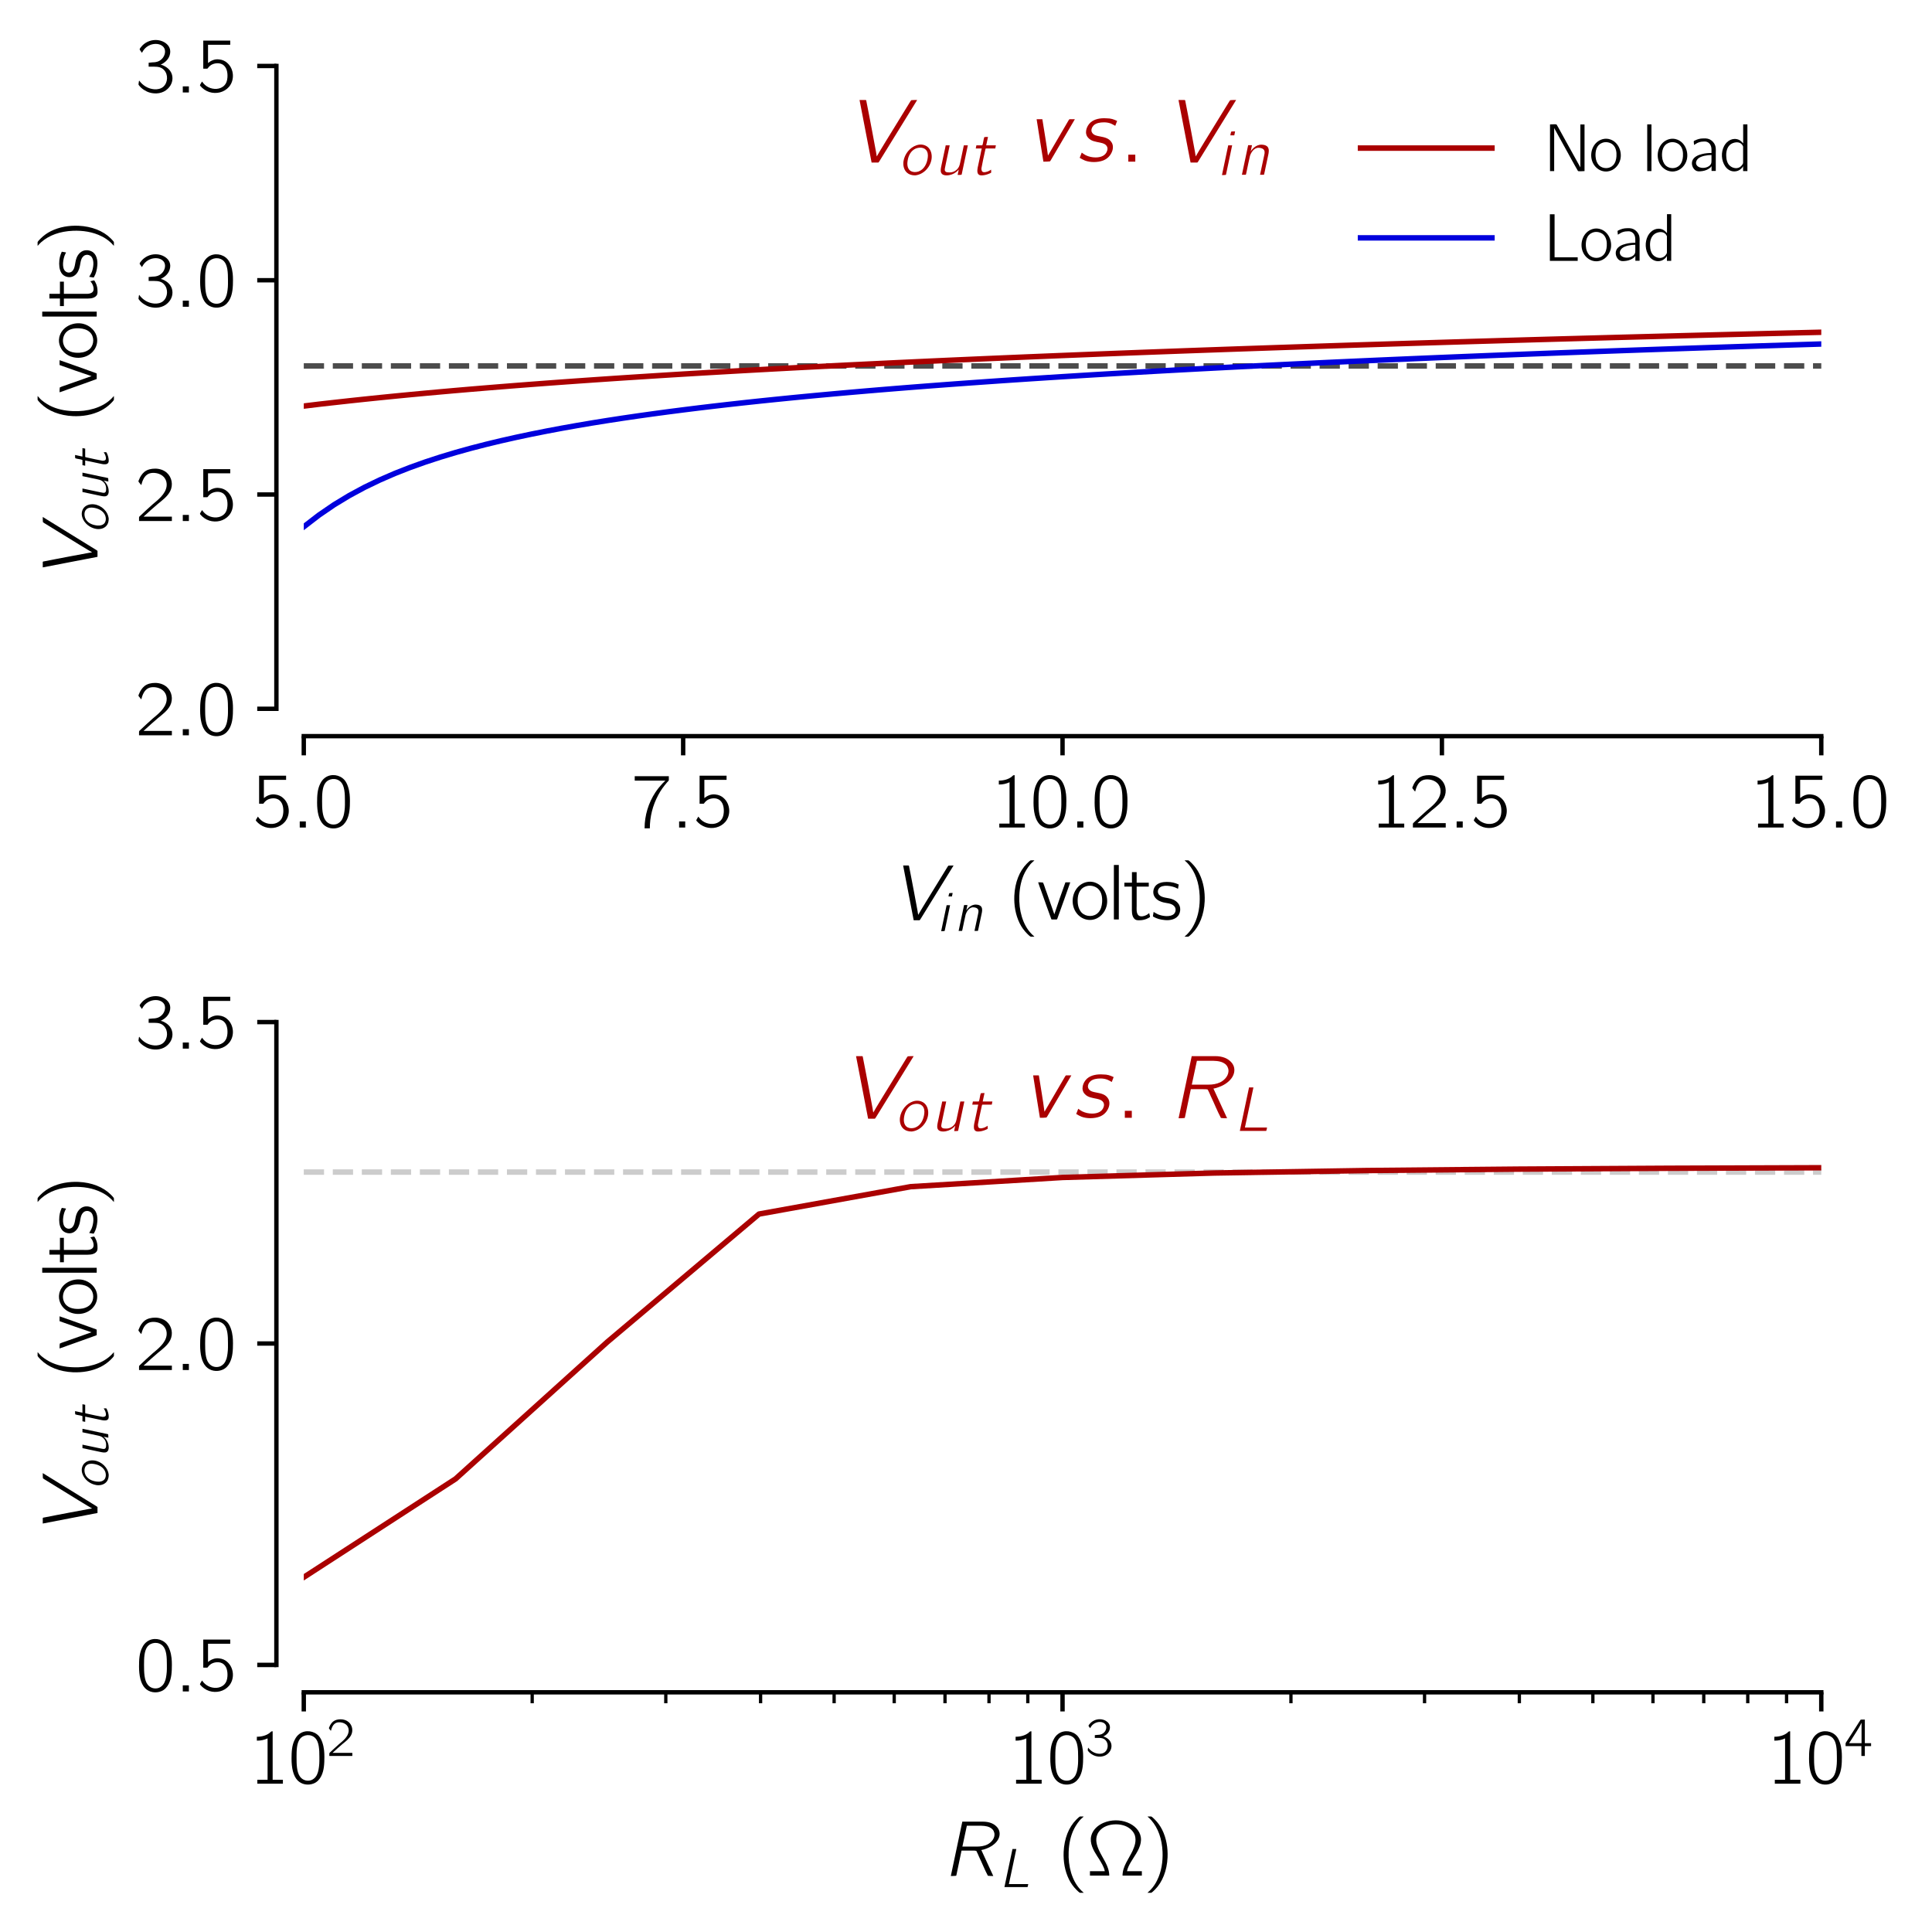 <?xml version="1.0" encoding="utf-8" standalone="no"?>
<!DOCTYPE svg PUBLIC "-//W3C//DTD SVG 1.1//EN"
  "http://www.w3.org/Graphics/SVG/1.1/DTD/svg11.dtd">
<svg xmlns:xlink="http://www.w3.org/1999/xlink" width="352.8pt" height="352.8pt" viewBox="0 0 352.8 352.8" xmlns="http://www.w3.org/2000/svg" version="1.1">
 <defs>
  <style type="text/css">*{stroke-linejoin: round; stroke-linecap: butt}</style>
 </defs>
 <g id="figure_1">
  <g id="patch_1">
   <path d="M 0 352.8 
L 352.8 352.8 
L 352.8 0 
L 0 0 
z
" style="fill: #ffffff"/>
  </g>
  <g id="axes_1">
   <g id="patch_2">
    <path d="M 55.473 129.429 
L 332.582 129.429 
L 332.582 12.043 
L 55.473 12.043 
z
" style="fill: #ffffff"/>
   </g>
   <g id="matplotlib.axis_1">
    <g id="xtick_1">
     <g id="line2d_1">
      <defs>
       <path id="m50721edd12" d="M 0 0 
L 0 3.5 
" style="stroke: #000000; stroke-width: 0.8"/>
      </defs>
      <g>
       <use xlink:href="#m50721edd12" x="55.473" y="134.429" style="stroke: #000000; stroke-width: 0.8"/>
      </g>
     </g>
     <g id="text_1">
      <!-- $\mathdefault{5.0}$ -->
      <g transform="translate(46.117 151.115) scale(0.14 -0.14)">
       <defs>
        <path id="HFBR17-35" d="M 538 4245 
L 538 1949 
L 781 1949 
C 813 1949 858 1943 883 1956 
C 915 1975 934 2020 954 2046 
C 998 2103 1050 2148 1101 2193 
C 1331 2386 1773 2463 2067 2315 
C 2470 2123 2547 1614 2515 1216 
C 2496 964 2419 733 2272 585 
C 1933 224 1363 224 947 435 
C 742 538 570 699 442 891 
L 435 891 
C 416 859 269 634 269 595 
C 269 569 288 550 301 531 
C 493 306 742 132 1030 36 
C 1600 -144 2240 -3 2643 460 
C 3123 1019 3059 1930 2502 2417 
C 2336 2572 2106 2681 1830 2706 
C 1459 2758 1126 2578 928 2411 
L 928 3904 
L 2746 3904 
L 2746 4245 
L 538 4245 
z
" transform="scale(0.016)"/>
        <path id="HFBRMI10-3a" d="M 685 500 
L 685 0 
L 1184 0 
L 1184 500 
L 685 500 
z
" transform="scale(0.016)"/>
        <path id="HFBR17-30" d="M 947 4087 
C 762 3959 634 3785 538 3586 
C 307 3136 282 2609 282 2037 
C 282 1317 410 656 768 276 
C 1107 -77 1645 -167 2099 19 
C 2381 129 2586 366 2714 623 
C 2944 1080 2970 1626 2970 2191 
C 2970 2371 2963 2551 2944 2731 
C 2899 3162 2752 3637 2515 3901 
C 2125 4332 1427 4428 947 4087 
z
M 2234 3721 
C 2534 3400 2560 2783 2560 2198 
L 2560 1851 
C 2560 1555 2509 1170 2445 951 
C 2355 649 2208 431 1914 296 
C 1555 167 1184 289 979 572 
C 704 938 691 1587 691 2159 
C 691 2699 698 3297 960 3650 
C 1248 4036 1869 4100 2234 3721 
z
" transform="scale(0.016)"/>
       </defs>
       <use xlink:href="#HFBR17-35" transform="scale(0.996)"/>
       <use xlink:href="#HFBRMI10-3a" transform="translate(50.643 0) scale(0.996)"/>
       <use xlink:href="#HFBR17-30" transform="translate(79.701 0) scale(0.996)"/>
      </g>
     </g>
    </g>
    <g id="xtick_2">
     <g id="line2d_2">
      <g>
       <use xlink:href="#m50721edd12" x="124.751" y="134.429" style="stroke: #000000; stroke-width: 0.8"/>
      </g>
     </g>
     <g id="text_2">
      <!-- $\mathdefault{7.5}$ -->
      <g transform="translate(115.394 151.115) scale(0.14 -0.14)">
       <defs>
        <path id="HFBR17-37" d="M 230 4200 
L 230 3840 
L 2739 3840 
L 2502 3608 
C 2291 3383 2099 3144 1926 2887 
C 1350 2017 1037 980 1037 -64 
L 1466 -64 
C 1466 877 1702 1817 2150 2648 
C 2368 3067 2598 3369 2899 3723 
C 2938 3762 2995 3807 3014 3858 
C 3027 3890 3021 3935 3021 3975 
L 3021 4200 
L 230 4200 
z
" transform="scale(0.016)"/>
       </defs>
       <use xlink:href="#HFBR17-37" transform="scale(0.996)"/>
       <use xlink:href="#HFBRMI10-3a" transform="translate(50.643 0) scale(0.996)"/>
       <use xlink:href="#HFBR17-35" transform="translate(79.701 0) scale(0.996)"/>
      </g>
     </g>
    </g>
    <g id="xtick_3">
     <g id="line2d_3">
      <g>
       <use xlink:href="#m50721edd12" x="194.028" y="134.429" style="stroke: #000000; stroke-width: 0.8"/>
      </g>
     </g>
     <g id="text_3">
      <!-- $\mathdefault{10.0}$ -->
      <g transform="translate(181.01 151.115) scale(0.14 -0.14)">
       <defs>
        <path id="HFBR17-31" d="M 621 3841 
L 621 3520 
C 973 3520 1216 3584 1498 3706 
L 1498 321 
L 659 321 
L 659 0 
L 2752 0 
L 2752 321 
L 1914 321 
L 1914 4288 
C 1760 4288 1786 4247 1664 4152 
C 1402 3950 1037 3841 621 3841 
z
" transform="scale(0.016)"/>
       </defs>
       <use xlink:href="#HFBR17-31" transform="scale(0.996)"/>
       <use xlink:href="#HFBR17-30" transform="translate(50.643 0) scale(0.996)"/>
       <use xlink:href="#HFBRMI10-3a" transform="translate(101.286 0) scale(0.996)"/>
       <use xlink:href="#HFBR17-30" transform="translate(130.344 0) scale(0.996)"/>
      </g>
     </g>
    </g>
    <g id="xtick_4">
     <g id="line2d_4">
      <g>
       <use xlink:href="#m50721edd12" x="263.305" y="134.429" style="stroke: #000000; stroke-width: 0.8"/>
      </g>
     </g>
     <g id="text_4">
      <!-- $\mathdefault{12.5}$ -->
      <g transform="translate(250.287 151.115) scale(0.14 -0.14)">
       <defs>
        <path id="HFBR17-32" d="M 467 2942 
C 557 3302 710 3711 1075 3872 
C 1229 3936 1395 3949 1562 3936 
C 1875 3910 2182 3782 2374 3526 
C 2515 3333 2566 3096 2541 2866 
C 2464 2198 1811 1718 1389 1359 
C 1146 1154 454 500 454 500 
L 346 397 
C 288 340 282 340 282 224 
L 282 0 
L 2970 0 
L 2970 360 
L 653 360 
C 858 559 1709 1313 1824 1403 
C 2195 1706 2611 2008 2835 2446 
C 3085 2948 2976 3580 2554 3953 
C 2298 4179 1946 4288 1606 4288 
C 1293 4288 973 4224 723 4026 
C 531 3865 371 3628 282 3384 
C 262 3346 230 3282 237 3237 
C 243 3199 282 3167 301 3141 
C 352 3077 403 3000 467 2942 
z
" transform="scale(0.016)"/>
       </defs>
       <use xlink:href="#HFBR17-31" transform="scale(0.996)"/>
       <use xlink:href="#HFBR17-32" transform="translate(50.643 0) scale(0.996)"/>
       <use xlink:href="#HFBRMI10-3a" transform="translate(101.286 0) scale(0.996)"/>
       <use xlink:href="#HFBR17-35" transform="translate(130.344 0) scale(0.996)"/>
      </g>
     </g>
    </g>
    <g id="xtick_5">
     <g id="line2d_5">
      <g>
       <use xlink:href="#m50721edd12" x="332.582" y="134.429" style="stroke: #000000; stroke-width: 0.8"/>
      </g>
     </g>
     <g id="text_5">
      <!-- $\mathdefault{15.0}$ -->
      <g transform="translate(319.565 151.115) scale(0.14 -0.14)">
       <use xlink:href="#HFBR17-31" transform="scale(0.996)"/>
       <use xlink:href="#HFBR17-35" transform="translate(50.643 0) scale(0.996)"/>
       <use xlink:href="#HFBRMI10-3a" transform="translate(101.286 0) scale(0.996)"/>
       <use xlink:href="#HFBR17-30" transform="translate(130.344 0) scale(0.996)"/>
      </g>
     </g>
    </g>
    <g id="text_6">
     <!-- $V_{in}$ (volts) -->
     <g transform="translate(164.092 167.901) scale(0.14 -0.14)">
      <defs>
       <path id="HFBRMI10-56" d="M 371 4416 
L 1235 -64 
C 1402 -64 1568 -64 1722 -64 
L 1786 19 
L 4499 4416 
C 4352 4416 4205 4416 4077 4403 
L 4013 4320 
L 2246 1447 
L 1830 761 
L 1606 376 
C 1581 473 1574 575 1555 678 
C 1472 1172 1056 3320 1056 3332 
L 864 4314 
C 864 4339 858 4384 838 4403 
C 819 4422 749 4416 717 4416 
L 371 4416 
z
" transform="scale(0.016)"/>
       <path id="HFBRMI10-69" d="M 1370 4032 
L 1773 4032 
L 1856 4436 
C 1722 4436 1574 4436 1459 4416 
C 1414 4303 1395 4165 1370 4032 
z
M 1152 3010 
L 512 -32 
C 646 -32 794 -32 909 -13 
L 934 57 
L 1555 3010 
L 1152 3010 
z
" transform="scale(0.016)"/>
       <path id="HFBRMI10-6e" d="M 1427 2398 
L 1421 2398 
L 1549 3027 
L 1158 3027 
L 518 0 
L 806 0 
C 864 0 941 -19 941 64 
C 954 109 960 154 973 199 
C 1056 572 1286 1742 1344 1935 
C 1466 2295 1734 2713 2163 2764 
C 2445 2764 2701 2693 2797 2502 
C 2893 2310 2816 2087 2778 1889 
L 2374 0 
L 2675 0 
C 2739 0 2797 -13 2797 71 
C 2835 199 2925 673 2925 673 
L 3213 2026 
C 3264 2270 3322 2565 3187 2796 
C 3072 2988 2854 3052 2643 3071 
C 2541 3084 2438 3084 2336 3065 
C 2054 3014 1792 2847 1606 2635 
C 1542 2565 1466 2488 1427 2398 
z
M 1414 2398 
C 1414 2398 1421 2398 1421 2398 
C 1421 2392 1414 2385 1414 2398 
z
" transform="scale(0.016)"/>
       <path id="HFBR17-28" d="M 2189 -1408 
C 2138 -1350 2074 -1298 2016 -1247 
C 1965 -1202 1920 -1151 1875 -1099 
C 1235 -392 902 739 954 1941 
C 979 2596 1107 3264 1414 3856 
C 1555 4119 1798 4492 2016 4678 
C 2074 4730 2138 4781 2189 4839 
L 1978 4839 
C 1946 4839 1901 4845 1869 4833 
C 1792 4794 1600 4601 1574 4575 
C 960 3959 595 3027 544 1941 
C 512 1163 640 372 986 -322 
C 1139 -630 1344 -913 1587 -1157 
C 1651 -1221 1792 -1363 1869 -1401 
C 1901 -1414 1946 -1408 1978 -1408 
L 2189 -1408 
z
" transform="scale(0.016)"/>
       <path id="HFBR17-76" d="M 45 3040 
C 77 2912 269 2405 282 2373 
C 346 2194 1107 39 1126 19 
C 1146 -13 1203 0 1235 0 
L 1459 0 
C 1542 0 1594 -19 1613 58 
C 1818 597 2566 2733 2675 3040 
L 2278 3040 
C 1971 2175 1658 1308 1370 423 
L 704 2317 
C 608 2547 550 2809 442 3021 
C 326 3040 179 3040 45 3040 
z
" transform="scale(0.016)"/>
       <path id="HFBR17-6f" d="M 685 2693 
C 115 2127 51 1144 544 508 
C 614 411 698 328 794 257 
C 1030 64 1376 -77 1779 -32 
C 2419 45 2861 566 2995 1112 
C 3174 1877 2797 2731 2093 3001 
C 1542 3226 992 3001 685 2693 
z
M 2285 2519 
C 2592 2242 2650 1799 2624 1407 
C 2605 1105 2522 790 2310 565 
C 1965 192 1325 192 954 552 
C 762 758 646 1053 627 1407 
C 595 1927 723 2480 1235 2686 
C 1613 2853 2048 2731 2285 2519 
z
" transform="scale(0.016)"/>
       <path id="HFBR17-6c" d="M 410 4460 
L 410 0 
L 813 0 
L 813 4460 
L 410 4460 
z
" transform="scale(0.016)"/>
       <path id="HFBR17-74" d="M 691 3872 
L 691 3009 
L 70 3009 
L 70 2688 
L 685 2688 
L 685 961 
C 685 677 666 335 851 97 
C 960 -45 1107 -83 1331 -64 
C 1517 -64 1702 -25 1875 42 
C 1933 68 2144 161 2170 207 
C 2182 233 2099 518 2099 518 
L 1946 401 
C 1747 278 1350 149 1184 382 
C 1037 582 1075 880 1075 1112 
L 1075 2688 
L 2067 2688 
L 2067 3009 
L 1075 3009 
L 1075 3872 
L 691 3872 
z
" transform="scale(0.016)"/>
       <path id="HFBR17-73" d="M 198 617 
C 186 527 166 444 154 354 
C 141 283 122 251 186 219 
C 448 65 762 -19 1133 -51 
C 1549 -90 2074 7 2278 418 
C 2336 534 2368 662 2374 791 
C 2400 1253 2035 1549 1722 1658 
C 1370 1793 890 1748 646 2018 
C 518 2166 512 2385 634 2539 
C 890 2899 1715 2744 2042 2584 
C 2093 2558 2138 2526 2195 2513 
L 2253 2860 
C 1952 2995 1690 3072 1274 3072 
C 915 3072 589 2989 384 2783 
C 179 2571 109 2217 230 1948 
C 346 1690 589 1523 851 1440 
C 1229 1305 1658 1369 1907 1061 
C 2048 881 2022 611 1862 450 
C 1555 167 902 270 544 424 
C 422 476 314 553 198 617 
z
" transform="scale(0.016)"/>
       <path id="HFBR17-29" d="M 320 4839 
C 371 4781 435 4730 493 4678 
C 544 4633 589 4582 634 4530 
C 1190 3888 1510 3014 1555 1941 
C 1587 1144 1466 315 1101 -405 
C 979 -656 819 -894 634 -1099 
C 589 -1151 544 -1202 493 -1247 
C 435 -1298 371 -1350 320 -1408 
L 531 -1408 
C 563 -1408 608 -1414 640 -1401 
C 717 -1363 909 -1170 934 -1144 
C 1549 -527 1914 405 1965 1491 
C 1997 2268 1869 3059 1523 3753 
C 1370 4061 1165 4344 922 4588 
C 858 4653 717 4794 640 4833 
C 608 4845 563 4839 531 4839 
L 320 4839 
z
" transform="scale(0.016)"/>
      </defs>
      <use xlink:href="#HFBRMI10-56" transform="scale(0.996)"/>
      <use xlink:href="#HFBRMI10-69" transform="translate(49.813 -14.944) scale(0.697)"/>
      <use xlink:href="#HFBRMI10-6e" transform="translate(72.506 -14.944) scale(0.697)"/>
      <use xlink:href="#HFBR17-28" transform="translate(142.27 0) scale(0.996)"/>
      <use xlink:href="#HFBR17-76" transform="translate(181.29 0) scale(0.996)"/>
      <use xlink:href="#HFBR17-6f" transform="translate(223.631 0) scale(0.996)"/>
      <use xlink:href="#HFBR17-6c" transform="translate(274.274 0) scale(0.996)"/>
      <use xlink:href="#HFBR17-74" transform="translate(293.369 0) scale(0.996)"/>
      <use xlink:href="#HFBR17-73" transform="translate(329.483 0) scale(0.996)"/>
      <use xlink:href="#HFBR17-29" transform="translate(367.922 0) scale(0.996)"/>
     </g>
    </g>
   </g>
   <g id="matplotlib.axis_2">
    <g id="ytick_1">
     <g id="line2d_6">
      <defs>
       <path id="ma64fd5bd1a" d="M 0 0 
L -3.5 0 
" style="stroke: #000000; stroke-width: 0.8"/>
      </defs>
      <g>
       <use xlink:href="#ma64fd5bd1a" x="50.473" y="129.429" style="stroke: #000000; stroke-width: 0.8"/>
      </g>
     </g>
     <g id="text_7">
      <!-- $\mathdefault{2.0}$ -->
      <g transform="translate(24.76 134.272) scale(0.14 -0.14)">
       <use xlink:href="#HFBR17-32" transform="scale(0.996)"/>
       <use xlink:href="#HFBRMI10-3a" transform="translate(50.643 0) scale(0.996)"/>
       <use xlink:href="#HFBR17-30" transform="translate(79.701 0) scale(0.996)"/>
      </g>
     </g>
    </g>
    <g id="ytick_2">
     <g id="line2d_7">
      <g>
       <use xlink:href="#ma64fd5bd1a" x="50.473" y="90.3" style="stroke: #000000; stroke-width: 0.8"/>
      </g>
     </g>
     <g id="text_8">
      <!-- $\mathdefault{2.5}$ -->
      <g transform="translate(24.76 95.143) scale(0.14 -0.14)">
       <use xlink:href="#HFBR17-32" transform="scale(0.996)"/>
       <use xlink:href="#HFBRMI10-3a" transform="translate(50.643 0) scale(0.996)"/>
       <use xlink:href="#HFBR17-35" transform="translate(79.701 0) scale(0.996)"/>
      </g>
     </g>
    </g>
    <g id="ytick_3">
     <g id="line2d_8">
      <g>
       <use xlink:href="#ma64fd5bd1a" x="50.473" y="51.172" style="stroke: #000000; stroke-width: 0.8"/>
      </g>
     </g>
     <g id="text_9">
      <!-- $\mathdefault{3.0}$ -->
      <g transform="translate(24.76 56.015) scale(0.14 -0.14)">
       <defs>
        <path id="HFBR17-33" d="M 518 3246 
C 570 3323 608 3407 666 3484 
C 800 3664 986 3805 1197 3889 
C 1530 4024 2016 4024 2278 3726 
C 2509 3461 2413 3047 2202 2802 
C 2010 2576 1760 2466 1389 2466 
C 1280 2466 1178 2434 1069 2434 
L 1069 2112 
L 1510 2112 
C 1882 2112 2125 2055 2330 1836 
C 2682 1463 2650 801 2259 461 
C 2061 294 1786 242 1530 261 
C 1030 300 589 564 294 975 
C 262 911 262 821 250 750 
C 230 647 230 647 294 564 
C 480 313 845 82 1133 -2 
C 1645 -156 2240 -86 2637 306 
C 2714 384 2784 467 2842 557 
C 3078 930 3085 1418 2822 1778 
C 2714 1926 2573 2042 2413 2132 
C 2304 2196 2176 2260 2048 2273 
C 2419 2447 2765 2741 2829 3223 
C 2886 3672 2624 3948 2355 4108 
C 1939 4352 1395 4352 966 4139 
C 768 4043 589 3902 454 3728 
C 429 3696 333 3587 333 3535 
C 333 3503 358 3471 378 3445 
L 518 3246 
z
" transform="scale(0.016)"/>
       </defs>
       <use xlink:href="#HFBR17-33" transform="scale(0.996)"/>
       <use xlink:href="#HFBRMI10-3a" transform="translate(50.643 0) scale(0.996)"/>
       <use xlink:href="#HFBR17-30" transform="translate(79.701 0) scale(0.996)"/>
      </g>
     </g>
    </g>
    <g id="ytick_4">
     <g id="line2d_9">
      <g>
       <use xlink:href="#ma64fd5bd1a" x="50.473" y="12.043" style="stroke: #000000; stroke-width: 0.8"/>
      </g>
     </g>
     <g id="text_10">
      <!-- $\mathdefault{3.5}$ -->
      <g transform="translate(24.76 16.886) scale(0.14 -0.14)">
       <use xlink:href="#HFBR17-33" transform="scale(0.996)"/>
       <use xlink:href="#HFBRMI10-3a" transform="translate(50.643 0) scale(0.996)"/>
       <use xlink:href="#HFBR17-35" transform="translate(79.701 0) scale(0.996)"/>
      </g>
     </g>
    </g>
    <g id="text_11">
     <!-- $V_{out}$ (volts) -->
     <g transform="translate(17.661 104.439) rotate(-90) scale(0.14 -0.14)">
      <defs>
       <path id="HFBRMI10-6f" d="M 1901 3020 
C 1197 2789 678 2109 563 1391 
C 499 968 595 494 928 205 
C 1120 32 1402 -64 1754 -64 
C 2618 19 3322 782 3437 1629 
C 3494 2071 3386 2552 3034 2847 
C 2765 3058 2368 3174 1901 3020 
z
M 2835 2572 
C 3053 2367 3085 2040 3046 1757 
C 2976 1161 2682 533 2080 327 
C 1824 250 1555 250 1331 366 
C 998 545 928 956 966 1302 
C 1018 1796 1210 2315 1645 2591 
C 1965 2803 2541 2867 2835 2572 
z
" transform="scale(0.016)"/>
       <path id="HFBRMI10-75" d="M 1158 3008 
C 1126 2802 1075 2605 1030 2399 
C 986 2195 730 979 698 831 
C 659 634 608 358 704 192 
C 800 -13 1043 -64 1248 -64 
C 1613 -64 1971 70 2253 294 
C 2342 364 2419 448 2496 537 
L 2381 -19 
C 2515 -19 2662 -19 2778 0 
L 2803 70 
L 3424 3008 
L 3014 3008 
C 2989 2847 2650 1293 2630 1191 
C 2566 903 2509 743 2310 544 
C 2074 308 1760 211 1434 243 
C 1312 243 1158 262 1094 384 
C 1050 461 1062 564 1075 647 
C 1101 807 1139 967 1171 1128 
C 1197 1262 1562 2956 1568 3008 
L 1158 3008 
z
" transform="scale(0.016)"/>
       <path id="HFBRMI10-74" d="M 762 3009 
L 698 2688 
L 1312 2688 
C 1261 2508 1235 2323 1197 2144 
L 934 908 
C 877 666 806 313 928 102 
C 1011 -32 1146 -64 1293 -64 
C 1530 -64 1766 -7 1984 77 
C 2042 96 2240 179 2272 218 
C 2285 236 2278 275 2278 300 
C 2278 377 2266 448 2266 525 
C 2214 499 2170 461 2118 428 
C 2054 390 1990 358 1920 332 
C 1811 294 1587 230 1453 275 
C 1293 326 1274 518 1280 666 
C 1293 813 1587 2182 1683 2598 
C 1702 2669 1696 2688 1786 2688 
L 2694 2688 
L 2758 3009 
L 1766 3009 
L 1952 3872 
C 1824 3872 1683 3872 1574 3852 
C 1478 3605 1472 3268 1376 3021 
L 1325 3009 
L 762 3009 
z
" transform="scale(0.016)"/>
      </defs>
      <use xlink:href="#HFBRMI10-56" transform="scale(0.996)"/>
      <use xlink:href="#HFBRMI10-6f" transform="translate(49.813 -14.944) scale(0.697)"/>
      <use xlink:href="#HFBRMI10-75" transform="translate(91.325 -14.944) scale(0.697)"/>
      <use xlink:href="#HFBRMI10-74" transform="translate(130.772 -14.944) scale(0.697)"/>
      <use xlink:href="#HFBR17-28" transform="translate(194.55 0) scale(0.996)"/>
      <use xlink:href="#HFBR17-76" transform="translate(233.57 0) scale(0.996)"/>
      <use xlink:href="#HFBR17-6f" transform="translate(275.911 0) scale(0.996)"/>
      <use xlink:href="#HFBR17-6c" transform="translate(326.555 0) scale(0.996)"/>
      <use xlink:href="#HFBR17-74" transform="translate(345.65 0) scale(0.996)"/>
      <use xlink:href="#HFBR17-73" transform="translate(381.764 0) scale(0.996)"/>
      <use xlink:href="#HFBR17-29" transform="translate(420.203 0) scale(0.996)"/>
     </g>
    </g>
   </g>
   <g id="line2d_10">
    <path d="M 55.473 66.823 
L 332.582 66.823 
" clip-path="url(#pcea93b9b94)" style="fill: none; stroke-dasharray: 3.7,1.6; stroke-dashoffset: 0; stroke: #4c4c4c"/>
   </g>
   <g id="line2d_11">
    <path d="M 55.473 74.151 
L 58.244 73.813 
L 61.015 73.501 
L 63.787 73.194 
L 66.558 72.898 
L 69.329 72.612 
L 72.1 72.335 
L 74.871 72.067 
L 77.642 71.807 
L 80.413 71.556 
L 83.184 71.311 
L 85.955 71.074 
L 88.726 70.843 
L 91.497 70.618 
L 94.269 70.399 
L 97.04 70.186 
L 99.811 69.978 
L 102.582 69.775 
L 105.353 69.577 
L 108.124 69.384 
L 110.895 69.195 
L 113.666 69.01 
L 116.437 68.83 
L 119.208 68.653 
L 121.979 68.479 
L 124.751 68.31 
L 127.522 68.144 
L 130.293 67.981 
L 133.064 67.821 
L 135.835 67.664 
L 138.606 67.51 
L 141.377 67.359 
L 144.148 67.211 
L 146.919 67.065 
L 149.69 66.922 
L 152.461 66.781 
L 155.232 66.643 
L 158.004 66.507 
L 160.775 66.373 
L 163.546 66.241 
L 166.317 66.112 
L 169.088 65.984 
L 171.859 65.858 
L 174.63 65.735 
L 177.401 65.613 
L 180.172 65.493 
L 182.943 65.374 
L 185.714 65.257 
L 188.486 65.142 
L 191.257 65.029 
L 194.028 64.917 
L 196.799 64.806 
L 199.57 64.697 
L 202.341 64.59 
L 205.112 64.483 
L 207.883 64.379 
L 210.654 64.275 
L 213.425 64.173 
L 216.196 64.072 
L 218.968 63.972 
L 221.739 63.874 
L 224.51 63.776 
L 227.281 63.68 
L 230.052 63.585 
L 232.823 63.491 
L 235.594 63.398 
L 238.365 63.306 
L 241.136 63.215 
L 243.907 63.125 
L 246.678 63.036 
L 249.45 62.948 
L 252.221 62.861 
L 254.992 62.775 
L 257.763 62.69 
L 260.534 62.606 
L 263.305 62.522 
L 266.076 62.439 
L 268.847 62.358 
L 271.618 62.277 
L 274.389 62.196 
L 277.16 62.117 
L 279.932 62.038 
L 282.703 61.96 
L 285.474 61.883 
L 288.245 61.807 
L 291.016 61.731 
L 293.787 61.656 
L 296.558 61.582 
L 299.329 61.508 
L 302.1 61.435 
L 304.871 61.362 
L 307.642 61.291 
L 310.414 61.22 
L 313.185 61.149 
L 315.956 61.079 
L 318.727 61.01 
L 321.498 60.941 
L 324.269 60.873 
L 327.04 60.805 
L 329.811 60.738 
L 332.582 60.672 
" clip-path="url(#pcea93b9b94)" style="fill: none; stroke: #aa0000; stroke-linecap: square"/>
   </g>
   <g id="line2d_12">
    <path d="M 55.473 96.196 
L 58.244 94.061 
L 61.015 92.167 
L 63.787 90.489 
L 66.558 88.994 
L 69.329 87.658 
L 72.1 86.455 
L 74.871 85.367 
L 77.642 84.377 
L 80.413 83.471 
L 83.184 82.637 
L 85.955 81.866 
L 88.726 81.151 
L 91.497 80.484 
L 94.269 79.86 
L 97.04 79.274 
L 99.811 78.723 
L 102.582 78.202 
L 105.353 77.708 
L 108.124 77.24 
L 110.895 76.794 
L 113.666 76.369 
L 116.437 75.964 
L 119.208 75.575 
L 121.979 75.203 
L 124.751 74.846 
L 127.522 74.502 
L 130.293 74.172 
L 133.064 73.853 
L 135.835 73.545 
L 138.606 73.248 
L 141.377 72.961 
L 144.148 72.683 
L 146.919 72.413 
L 149.69 72.152 
L 152.461 71.898 
L 155.232 71.651 
L 158.004 71.411 
L 160.775 71.178 
L 163.546 70.951 
L 166.317 70.73 
L 169.088 70.514 
L 171.859 70.304 
L 174.63 70.098 
L 177.401 69.898 
L 180.172 69.702 
L 182.943 69.51 
L 185.714 69.323 
L 188.486 69.14 
L 191.257 68.961 
L 194.028 68.785 
L 196.799 68.613 
L 199.57 68.444 
L 202.341 68.279 
L 205.112 68.116 
L 207.883 67.957 
L 210.654 67.801 
L 213.425 67.648 
L 216.196 67.497 
L 218.968 67.349 
L 221.739 67.204 
L 224.51 67.061 
L 227.281 66.92 
L 230.052 66.782 
L 232.823 66.646 
L 235.594 66.512 
L 238.365 66.381 
L 241.136 66.251 
L 243.907 66.123 
L 246.678 65.998 
L 249.45 65.874 
L 252.221 65.751 
L 254.992 65.631 
L 257.763 65.513 
L 260.534 65.396 
L 263.305 65.28 
L 266.076 65.166 
L 268.847 65.054 
L 271.618 64.943 
L 274.389 64.834 
L 277.16 64.726 
L 279.932 64.62 
L 282.703 64.515 
L 285.474 64.411 
L 288.245 64.308 
L 291.016 64.207 
L 293.787 64.107 
L 296.558 64.008 
L 299.329 63.91 
L 302.1 63.814 
L 304.871 63.718 
L 307.642 63.624 
L 310.414 63.53 
L 313.185 63.438 
L 315.956 63.347 
L 318.727 63.256 
L 321.498 63.167 
L 324.269 63.079 
L 327.04 62.991 
L 329.811 62.905 
L 332.582 62.819 
" clip-path="url(#pcea93b9b94)" style="fill: none; stroke: #0000dd; stroke-linecap: square"/>
   </g>
   <g id="patch_3">
    <path d="M 50.473 129.429 
L 50.473 12.043 
" style="fill: none; stroke: #000000; stroke-width: 0.8; stroke-linejoin: miter; stroke-linecap: square"/>
   </g>
   <g id="patch_4">
    <path d="M 55.473 134.429 
L 332.582 134.429 
" style="fill: none; stroke: #000000; stroke-width: 0.8; stroke-linejoin: miter; stroke-linecap: square"/>
   </g>
   <g id="text_12">
    <!-- $V_{out} \,\, vs. \,\, V_{in}$ -->
    <g style="fill: #aa0000" transform="translate(156.013 29.52) scale(0.16 -0.16)">
     <defs>
      <path id="HFBRMI10-76" d="M 736 3040 
C 890 2016 1062 1017 1222 0 
C 1382 0 1549 0 1690 20 
L 1747 97 
L 3475 3040 
C 3341 3040 3206 3040 3085 3040 
L 3034 2976 
L 1549 435 
C 1434 1323 1280 2172 1146 3040 
L 736 3040 
z
" transform="scale(0.016)"/>
      <path id="HFBRMI10-73" d="M 384 648 
L 237 276 
C 358 202 480 133 614 79 
C 992 -64 1523 -64 1914 83 
C 2214 197 2438 426 2554 725 
C 2643 953 2637 1201 2522 1379 
C 2349 1666 2054 1741 1670 1812 
C 1478 1849 1261 1882 1139 2054 
C 1005 2238 1107 2479 1261 2619 
C 1427 2765 1690 2816 1984 2816 
C 2150 2816 2317 2789 2477 2728 
C 2586 2680 2682 2621 2784 2566 
L 2918 2916 
C 2662 3032 2490 3104 2150 3104 
C 1728 3136 1286 3053 1011 2805 
C 710 2531 544 2008 858 1697 
C 1069 1461 1395 1429 1690 1366 
C 1901 1321 2138 1258 2214 1028 
C 2240 939 2227 843 2195 760 
C 2093 455 1786 302 1382 302 
C 1133 302 890 353 666 462 
C 563 513 474 584 384 648 
z
" transform="scale(0.016)"/>
     </defs>
     <use xlink:href="#HFBRMI10-56" transform="scale(0.996)"/>
     <use xlink:href="#HFBRMI10-6f" transform="translate(49.813 -14.944) scale(0.697)"/>
     <use xlink:href="#HFBRMI10-75" transform="translate(91.325 -14.944) scale(0.697)"/>
     <use xlink:href="#HFBRMI10-74" transform="translate(130.772 -14.944) scale(0.697)"/>
     <use xlink:href="#HFBRMI10-76" transform="translate(196.294 0) scale(0.996)"/>
     <use xlink:href="#HFBRMI10-73" transform="translate(253.408 0) scale(0.996)"/>
     <use xlink:href="#HFBRMI10-3a" transform="translate(301.764 0) scale(0.996)"/>
     <use xlink:href="#HFBRMI10-56" transform="translate(364.03 0) scale(0.996)"/>
     <use xlink:href="#HFBRMI10-69" transform="translate(413.843 -14.944) scale(0.697)"/>
     <use xlink:href="#HFBRMI10-6e" transform="translate(436.536 -14.944) scale(0.697)"/>
    </g>
   </g>
   <g id="legend_1">
    <g id="line2d_13">
     <path d="M 248.442 27.043 
L 260.442 27.043 
L 272.442 27.043 
" style="fill: none; stroke: #aa0000; stroke-linecap: square"/>
    </g>
    <g id="text_13">
     <!-- No load -->
     <g transform="translate(282.042 31.243) scale(0.12 -0.12)">
      <defs>
       <path id="HFBR17-4e" d="M 525 4454 
L 525 0 
L 922 0 
L 922 4100 
L 928 4100 
L 2547 1161 
C 2765 773 2976 380 3200 0 
C 3373 -39 3622 0 3821 0 
L 3821 4454 
L 3424 4454 
L 3424 354 
L 1811 3268 
C 1587 3661 1382 4074 1146 4454 
C 973 4493 723 4454 525 4454 
z
" transform="scale(0.016)"/>
       <path id="HFBR17-61" d="M 506 2497 
C 614 2551 704 2630 813 2683 
C 986 2762 1165 2816 1357 2816 
C 1446 2822 1549 2835 1638 2816 
C 1798 2790 1939 2693 2035 2557 
C 2131 2401 2170 2265 2170 2014 
L 2170 1729 
C 1862 1729 1555 1703 1261 1625 
C 890 1541 486 1352 352 1014 
C 218 690 358 261 646 66 
C 787 -32 954 -32 1120 -19 
C 1389 0 1658 65 1888 208 
C 1997 272 2106 357 2170 467 
L 2176 467 
L 2176 13 
L 2579 13 
L 2579 1721 
C 2579 1908 2598 2109 2560 2297 
C 2522 2555 2362 2769 2176 2918 
C 1958 3086 1709 3143 1376 3118 
C 1069 3118 832 3040 602 2929 
C 570 2916 506 2895 486 2857 
C 467 2830 480 2785 480 2752 
C 493 2667 499 2582 506 2497 
z
M 2170 1536 
L 2170 1048 
C 2170 900 2176 765 2093 637 
C 2022 534 1926 463 1824 412 
C 1459 225 902 283 742 592 
C 614 816 749 1080 934 1228 
C 1210 1440 1747 1536 2170 1536 
z
" transform="scale(0.016)"/>
       <path id="HFBR17-64" d="M 2278 4460 
L 2278 2648 
C 2157 2783 2035 2911 1869 2988 
C 1299 3226 749 2918 467 2410 
C 141 1806 179 1009 570 443 
C 845 51 1299 -141 1779 32 
C 1965 103 2189 289 2266 456 
L 2272 456 
L 2272 0 
L 2682 0 
L 2682 4460 
L 2278 4460 
z
M 2253 2397 
C 2285 2339 2272 2262 2272 2198 
L 2272 874 
C 2272 726 2266 713 2182 598 
C 2067 424 1888 302 1677 283 
C 1370 257 1056 405 877 656 
C 774 803 717 983 685 1163 
C 672 1234 672 1298 666 1369 
C 627 1793 717 2294 1088 2564 
C 1152 2609 1222 2641 1293 2673 
C 1664 2815 2074 2776 2253 2397 
z
" transform="scale(0.016)"/>
      </defs>
      <use xlink:href="#HFBR17-4e" transform="scale(0.996)"/>
      <use xlink:href="#HFBR17-6f" transform="translate(67.663 0) scale(0.996)"/>
      <use xlink:href="#HFBR17-6c" transform="translate(149.771 0) scale(0.996)"/>
      <use xlink:href="#HFBR17-6f" transform="translate(168.866 0) scale(0.996)"/>
      <use xlink:href="#HFBR17-61" transform="translate(219.509 0) scale(0.996)"/>
      <use xlink:href="#HFBR17-64" transform="translate(266.001 0) scale(0.996)"/>
     </g>
    </g>
    <g id="line2d_14">
     <path d="M 248.442 43.435 
L 260.442 43.435 
L 272.442 43.435 
" style="fill: none; stroke: #0000dd; stroke-linecap: square"/>
    </g>
    <g id="text_14">
     <!-- Load -->
     <g transform="translate(282.042 47.635) scale(0.12 -0.12)">
      <defs>
       <path id="HFBR17-4c" d="M 512 4448 
L 512 0 
L 3168 0 
L 3168 341 
L 960 341 
L 960 4448 
L 512 4448 
z
" transform="scale(0.016)"/>
      </defs>
      <use xlink:href="#HFBR17-4c" transform="scale(0.996)"/>
      <use xlink:href="#HFBR17-6f" transform="translate(52.926 0) scale(0.996)"/>
      <use xlink:href="#HFBR17-61" transform="translate(103.57 0) scale(0.996)"/>
      <use xlink:href="#HFBR17-64" transform="translate(150.062 0) scale(0.996)"/>
     </g>
    </g>
   </g>
  </g>
  <g id="axes_2">
   <g id="patch_5">
    <path d="M 55.473 304.029 
L 332.582 304.029 
L 332.582 186.643 
L 55.473 186.643 
z
" style="fill: #ffffff"/>
   </g>
   <g id="matplotlib.axis_3">
    <g id="xtick_6">
     <g id="line2d_15">
      <g>
       <use xlink:href="#m50721edd12" x="55.473" y="309.029" style="stroke: #000000; stroke-width: 0.8"/>
      </g>
     </g>
     <g id="text_15">
      <!-- $\mathdefault{10^{2}}$ -->
      <g transform="translate(45.52 325.715) scale(0.14 -0.14)">
       <use xlink:href="#HFBR17-31" transform="scale(0.996)"/>
       <use xlink:href="#HFBR17-30" transform="translate(50.643 0) scale(0.996)"/>
       <use xlink:href="#HFBR17-32" transform="translate(101.286 36.154) scale(0.697)"/>
      </g>
     </g>
    </g>
    <g id="xtick_7">
     <g id="line2d_16">
      <g>
       <use xlink:href="#m50721edd12" x="194.028" y="309.029" style="stroke: #000000; stroke-width: 0.8"/>
      </g>
     </g>
     <g id="text_16">
      <!-- $\mathdefault{10^{3}}$ -->
      <g transform="translate(184.075 325.715) scale(0.14 -0.14)">
       <use xlink:href="#HFBR17-31" transform="scale(0.996)"/>
       <use xlink:href="#HFBR17-30" transform="translate(50.643 0) scale(0.996)"/>
       <use xlink:href="#HFBR17-33" transform="translate(101.286 36.154) scale(0.697)"/>
      </g>
     </g>
    </g>
    <g id="xtick_8">
     <g id="line2d_17">
      <g>
       <use xlink:href="#m50721edd12" x="332.582" y="309.029" style="stroke: #000000; stroke-width: 0.8"/>
      </g>
     </g>
     <g id="text_17">
      <!-- $\mathdefault{10^{4}}$ -->
      <g transform="translate(322.629 325.715) scale(0.14 -0.14)">
       <defs>
        <path id="HFBR17-34" d="M 134 1152 
L 1984 1152 
L 1984 0 
L 2387 0 
L 2387 1152 
L 3117 1152 
L 3117 1493 
L 2387 1493 
L 2387 4254 
L 2042 4254 
C 1926 4254 1894 4261 1843 4164 
C 1587 3745 237 1649 192 1591 
C 141 1500 134 1507 134 1372 
L 134 1152 
z
M 2003 3896 
L 2003 1493 
L 550 1493 
C 595 1583 659 1666 717 1756 
C 1037 2251 1798 3427 1958 3794 
C 1978 3826 1984 3864 2003 3896 
z
" transform="scale(0.016)"/>
       </defs>
       <use xlink:href="#HFBR17-31" transform="scale(0.996)"/>
       <use xlink:href="#HFBR17-30" transform="translate(50.643 0) scale(0.996)"/>
       <use xlink:href="#HFBR17-34" transform="translate(101.286 36.154) scale(0.697)"/>
      </g>
     </g>
    </g>
    <g id="xtick_9">
     <g id="line2d_18">
      <defs>
       <path id="m4d4635c2af" d="M 0 0 
L 0 2 
" style="stroke: #000000; stroke-width: 0.6"/>
      </defs>
      <g>
       <use xlink:href="#m4d4635c2af" x="97.182" y="309.029" style="stroke: #000000; stroke-width: 0.6"/>
      </g>
     </g>
    </g>
    <g id="xtick_10">
     <g id="line2d_19">
      <g>
       <use xlink:href="#m4d4635c2af" x="121.581" y="309.029" style="stroke: #000000; stroke-width: 0.6"/>
      </g>
     </g>
    </g>
    <g id="xtick_11">
     <g id="line2d_20">
      <g>
       <use xlink:href="#m4d4635c2af" x="138.891" y="309.029" style="stroke: #000000; stroke-width: 0.6"/>
      </g>
     </g>
    </g>
    <g id="xtick_12">
     <g id="line2d_21">
      <g>
       <use xlink:href="#m4d4635c2af" x="152.319" y="309.029" style="stroke: #000000; stroke-width: 0.6"/>
      </g>
     </g>
    </g>
    <g id="xtick_13">
     <g id="line2d_22">
      <g>
       <use xlink:href="#m4d4635c2af" x="163.29" y="309.029" style="stroke: #000000; stroke-width: 0.6"/>
      </g>
     </g>
    </g>
    <g id="xtick_14">
     <g id="line2d_23">
      <g>
       <use xlink:href="#m4d4635c2af" x="172.565" y="309.029" style="stroke: #000000; stroke-width: 0.6"/>
      </g>
     </g>
    </g>
    <g id="xtick_15">
     <g id="line2d_24">
      <g>
       <use xlink:href="#m4d4635c2af" x="180.6" y="309.029" style="stroke: #000000; stroke-width: 0.6"/>
      </g>
     </g>
    </g>
    <g id="xtick_16">
     <g id="line2d_25">
      <g>
       <use xlink:href="#m4d4635c2af" x="187.688" y="309.029" style="stroke: #000000; stroke-width: 0.6"/>
      </g>
     </g>
    </g>
    <g id="xtick_17">
     <g id="line2d_26">
      <g>
       <use xlink:href="#m4d4635c2af" x="235.737" y="309.029" style="stroke: #000000; stroke-width: 0.6"/>
      </g>
     </g>
    </g>
    <g id="xtick_18">
     <g id="line2d_27">
      <g>
       <use xlink:href="#m4d4635c2af" x="260.135" y="309.029" style="stroke: #000000; stroke-width: 0.6"/>
      </g>
     </g>
    </g>
    <g id="xtick_19">
     <g id="line2d_28">
      <g>
       <use xlink:href="#m4d4635c2af" x="277.446" y="309.029" style="stroke: #000000; stroke-width: 0.6"/>
      </g>
     </g>
    </g>
    <g id="xtick_20">
     <g id="line2d_29">
      <g>
       <use xlink:href="#m4d4635c2af" x="290.873" y="309.029" style="stroke: #000000; stroke-width: 0.6"/>
      </g>
     </g>
    </g>
    <g id="xtick_21">
     <g id="line2d_30">
      <g>
       <use xlink:href="#m4d4635c2af" x="301.844" y="309.029" style="stroke: #000000; stroke-width: 0.6"/>
      </g>
     </g>
    </g>
    <g id="xtick_22">
     <g id="line2d_31">
      <g>
       <use xlink:href="#m4d4635c2af" x="311.12" y="309.029" style="stroke: #000000; stroke-width: 0.6"/>
      </g>
     </g>
    </g>
    <g id="xtick_23">
     <g id="line2d_32">
      <g>
       <use xlink:href="#m4d4635c2af" x="319.155" y="309.029" style="stroke: #000000; stroke-width: 0.6"/>
      </g>
     </g>
    </g>
    <g id="xtick_24">
     <g id="line2d_33">
      <g>
       <use xlink:href="#m4d4635c2af" x="326.242" y="309.029" style="stroke: #000000; stroke-width: 0.6"/>
      </g>
     </g>
    </g>
    <g id="text_18">
     <!-- $R_{L}$ ($\Omega$) -->
     <g transform="translate(172.23 342.501) scale(0.14 -0.14)">
      <defs>
       <path id="HFBRMI10-52" d="M 1568 4416 
L 627 -32 
C 774 -32 934 -32 1062 -13 
L 1082 32 
L 1504 2048 
L 2400 2048 
C 2509 2048 2630 2048 2714 2023 
C 2797 1875 2861 1715 2931 1553 
C 3181 1040 3392 488 3661 -13 
C 3795 -32 3949 -32 4102 -32 
L 3123 2093 
C 3264 2112 3398 2157 3533 2209 
C 3853 2324 4166 2519 4384 2789 
C 4595 3048 4691 3396 4570 3712 
C 4538 3784 4499 3854 4454 3919 
C 4186 4255 3776 4416 3245 4416 
C 3110 4416 2982 4416 2848 4416 
L 1568 4416 
z
M 1574 2375 
L 1939 4083 
L 2899 4083 
C 3206 4083 3533 4083 3814 3947 
C 4006 3851 4134 3722 4192 3477 
C 4262 3071 3949 2710 3610 2542 
C 3347 2419 3066 2375 2778 2375 
C 2662 2375 2554 2375 2438 2375 
L 1574 2375 
z
" transform="scale(0.016)"/>
       <path id="HFBRMI10-4c" d="M 1568 4448 
L 627 0 
C 1523 0 2470 0 3328 0 
C 3373 100 3386 226 3411 346 
L 1146 346 
L 1306 1095 
C 1536 2214 1792 3322 2016 4448 
L 1568 4448 
z
" transform="scale(0.016)"/>
       <path id="HFBR17-a" d="M 1465 358 
L 249 358 
L 249 0 
L 1829 0 
C 1829 787 1273 1421 972 2112 
C 799 2496 677 2957 850 3360 
C 882 3437 921 3514 972 3584 
C 1292 4032 1855 4198 2385 4198 
C 2673 4198 2916 4147 3133 4064 
C 3485 3923 3799 3661 3927 3290 
C 4061 2829 3908 2413 3741 2035 
C 3434 1376 2916 762 2916 0 
L 4497 0 
L 4497 358 
L 3281 358 
C 3325 627 3492 928 3607 1120 
L 3793 1421 
C 4119 1926 4509 2509 4413 3142 
C 4247 4243 2641 4883 1330 4307 
C 889 4109 479 3757 351 3238 
C 210 2643 537 2067 844 1587 
C 901 1504 953 1414 1010 1331 
C 1177 1050 1401 717 1465 358 
z
" transform="scale(0.016)"/>
      </defs>
      <use xlink:href="#HFBRMI10-52" transform="scale(0.996)"/>
      <use xlink:href="#HFBRMI10-4c" transform="translate(72.925 -14.944) scale(0.697)"/>
      <use xlink:href="#HFBR17-28" transform="translate(148.474 0) scale(0.996)"/>
      <use xlink:href="#HFBR17-a" transform="translate(187.494 0) scale(0.996)"/>
      <use xlink:href="#HFBR17-29" transform="translate(261.383 0) scale(0.996)"/>
     </g>
    </g>
   </g>
   <g id="matplotlib.axis_4">
    <g id="ytick_5">
     <g id="line2d_34">
      <g>
       <use xlink:href="#ma64fd5bd1a" x="50.473" y="304.029" style="stroke: #000000; stroke-width: 0.8"/>
      </g>
     </g>
     <g id="text_19">
      <!-- $\mathdefault{0.5}$ -->
      <g transform="translate(24.76 308.872) scale(0.14 -0.14)">
       <use xlink:href="#HFBR17-30" transform="scale(0.996)"/>
       <use xlink:href="#HFBRMI10-3a" transform="translate(50.643 0) scale(0.996)"/>
       <use xlink:href="#HFBR17-35" transform="translate(79.701 0) scale(0.996)"/>
      </g>
     </g>
    </g>
    <g id="ytick_6">
     <g id="line2d_35">
      <g>
       <use xlink:href="#ma64fd5bd1a" x="50.473" y="245.336" style="stroke: #000000; stroke-width: 0.8"/>
      </g>
     </g>
     <g id="text_20">
      <!-- $\mathdefault{2.0}$ -->
      <g transform="translate(24.76 250.179) scale(0.14 -0.14)">
       <use xlink:href="#HFBR17-32" transform="scale(0.996)"/>
       <use xlink:href="#HFBRMI10-3a" transform="translate(50.643 0) scale(0.996)"/>
       <use xlink:href="#HFBR17-30" transform="translate(79.701 0) scale(0.996)"/>
      </g>
     </g>
    </g>
    <g id="ytick_7">
     <g id="line2d_36">
      <g>
       <use xlink:href="#ma64fd5bd1a" x="50.473" y="186.643" style="stroke: #000000; stroke-width: 0.8"/>
      </g>
     </g>
     <g id="text_21">
      <!-- $\mathdefault{3.5}$ -->
      <g transform="translate(24.76 191.486) scale(0.14 -0.14)">
       <use xlink:href="#HFBR17-33" transform="scale(0.996)"/>
       <use xlink:href="#HFBRMI10-3a" transform="translate(50.643 0) scale(0.996)"/>
       <use xlink:href="#HFBR17-35" transform="translate(79.701 0) scale(0.996)"/>
      </g>
     </g>
    </g>
    <g id="text_22">
     <!-- $V_{out}$ (volts) -->
     <g transform="translate(17.661 279.039) rotate(-90) scale(0.14 -0.14)">
      <use xlink:href="#HFBRMI10-56" transform="scale(0.996)"/>
      <use xlink:href="#HFBRMI10-6f" transform="translate(49.813 -14.944) scale(0.697)"/>
      <use xlink:href="#HFBRMI10-75" transform="translate(91.325 -14.944) scale(0.697)"/>
      <use xlink:href="#HFBRMI10-74" transform="translate(130.772 -14.944) scale(0.697)"/>
      <use xlink:href="#HFBR17-28" transform="translate(194.55 0) scale(0.996)"/>
      <use xlink:href="#HFBR17-76" transform="translate(233.57 0) scale(0.996)"/>
      <use xlink:href="#HFBR17-6f" transform="translate(275.911 0) scale(0.996)"/>
      <use xlink:href="#HFBR17-6c" transform="translate(326.555 0) scale(0.996)"/>
      <use xlink:href="#HFBR17-74" transform="translate(345.65 0) scale(0.996)"/>
      <use xlink:href="#HFBR17-73" transform="translate(381.764 0) scale(0.996)"/>
      <use xlink:href="#HFBR17-29" transform="translate(420.203 0) scale(0.996)"/>
     </g>
    </g>
   </g>
   <g id="line2d_37">
    <path d="M 55.473 214.033 
L 332.582 214.033 
" clip-path="url(#p58ec2bcd3e)" style="fill: none; stroke-dasharray: 3.7,1.6; stroke-dashoffset: 0; stroke: #cccccc"/>
   </g>
   <g id="line2d_38">
    <path d="M 55.473 288.022 
L 83.184 270.063 
L 110.895 245.06 
L 138.606 221.695 
L 166.317 216.695 
L 194.028 215.014 
L 221.739 214.201 
L 249.45 213.754 
L 277.16 213.493 
L 304.871 213.336 
L 332.582 213.24 
" clip-path="url(#p58ec2bcd3e)" style="fill: none; stroke: #aa0000; stroke-linecap: square"/>
   </g>
   <g id="patch_6">
    <path d="M 50.473 304.029 
L 50.473 186.643 
" style="fill: none; stroke: #000000; stroke-width: 0.8; stroke-linejoin: miter; stroke-linecap: square"/>
   </g>
   <g id="patch_7">
    <path d="M 55.473 309.029 
L 332.582 309.029 
" style="fill: none; stroke: #000000; stroke-width: 0.8; stroke-linejoin: miter; stroke-linecap: square"/>
   </g>
   <g id="text_23">
    <!-- $V_{out} \,\, vs. \,\, R_{L}$ -->
    <g style="fill: #aa0000" transform="translate(155.375 204.12) scale(0.16 -0.16)">
     <use xlink:href="#HFBRMI10-56" transform="scale(0.996)"/>
     <use xlink:href="#HFBRMI10-6f" transform="translate(49.813 -14.944) scale(0.697)"/>
     <use xlink:href="#HFBRMI10-75" transform="translate(91.325 -14.944) scale(0.697)"/>
     <use xlink:href="#HFBRMI10-74" transform="translate(130.772 -14.944) scale(0.697)"/>
     <use xlink:href="#HFBRMI10-76" transform="translate(196.294 0) scale(0.996)"/>
     <use xlink:href="#HFBRMI10-73" transform="translate(253.408 0) scale(0.996)"/>
     <use xlink:href="#HFBRMI10-3a" transform="translate(301.764 0) scale(0.996)"/>
     <use xlink:href="#HFBRMI10-52" transform="translate(364.03 0) scale(0.996)"/>
     <use xlink:href="#HFBRMI10-4c" transform="translate(436.955 -14.944) scale(0.697)"/>
    </g>
   </g>
  </g>
 </g>
 <defs>
  <clipPath id="pcea93b9b94">
   <rect x="55.473" y="12.043" width="277.109" height="117.386"/>
  </clipPath>
  <clipPath id="p58ec2bcd3e">
   <rect x="55.473" y="186.643" width="277.109" height="117.386"/>
  </clipPath>
 </defs>
</svg>
